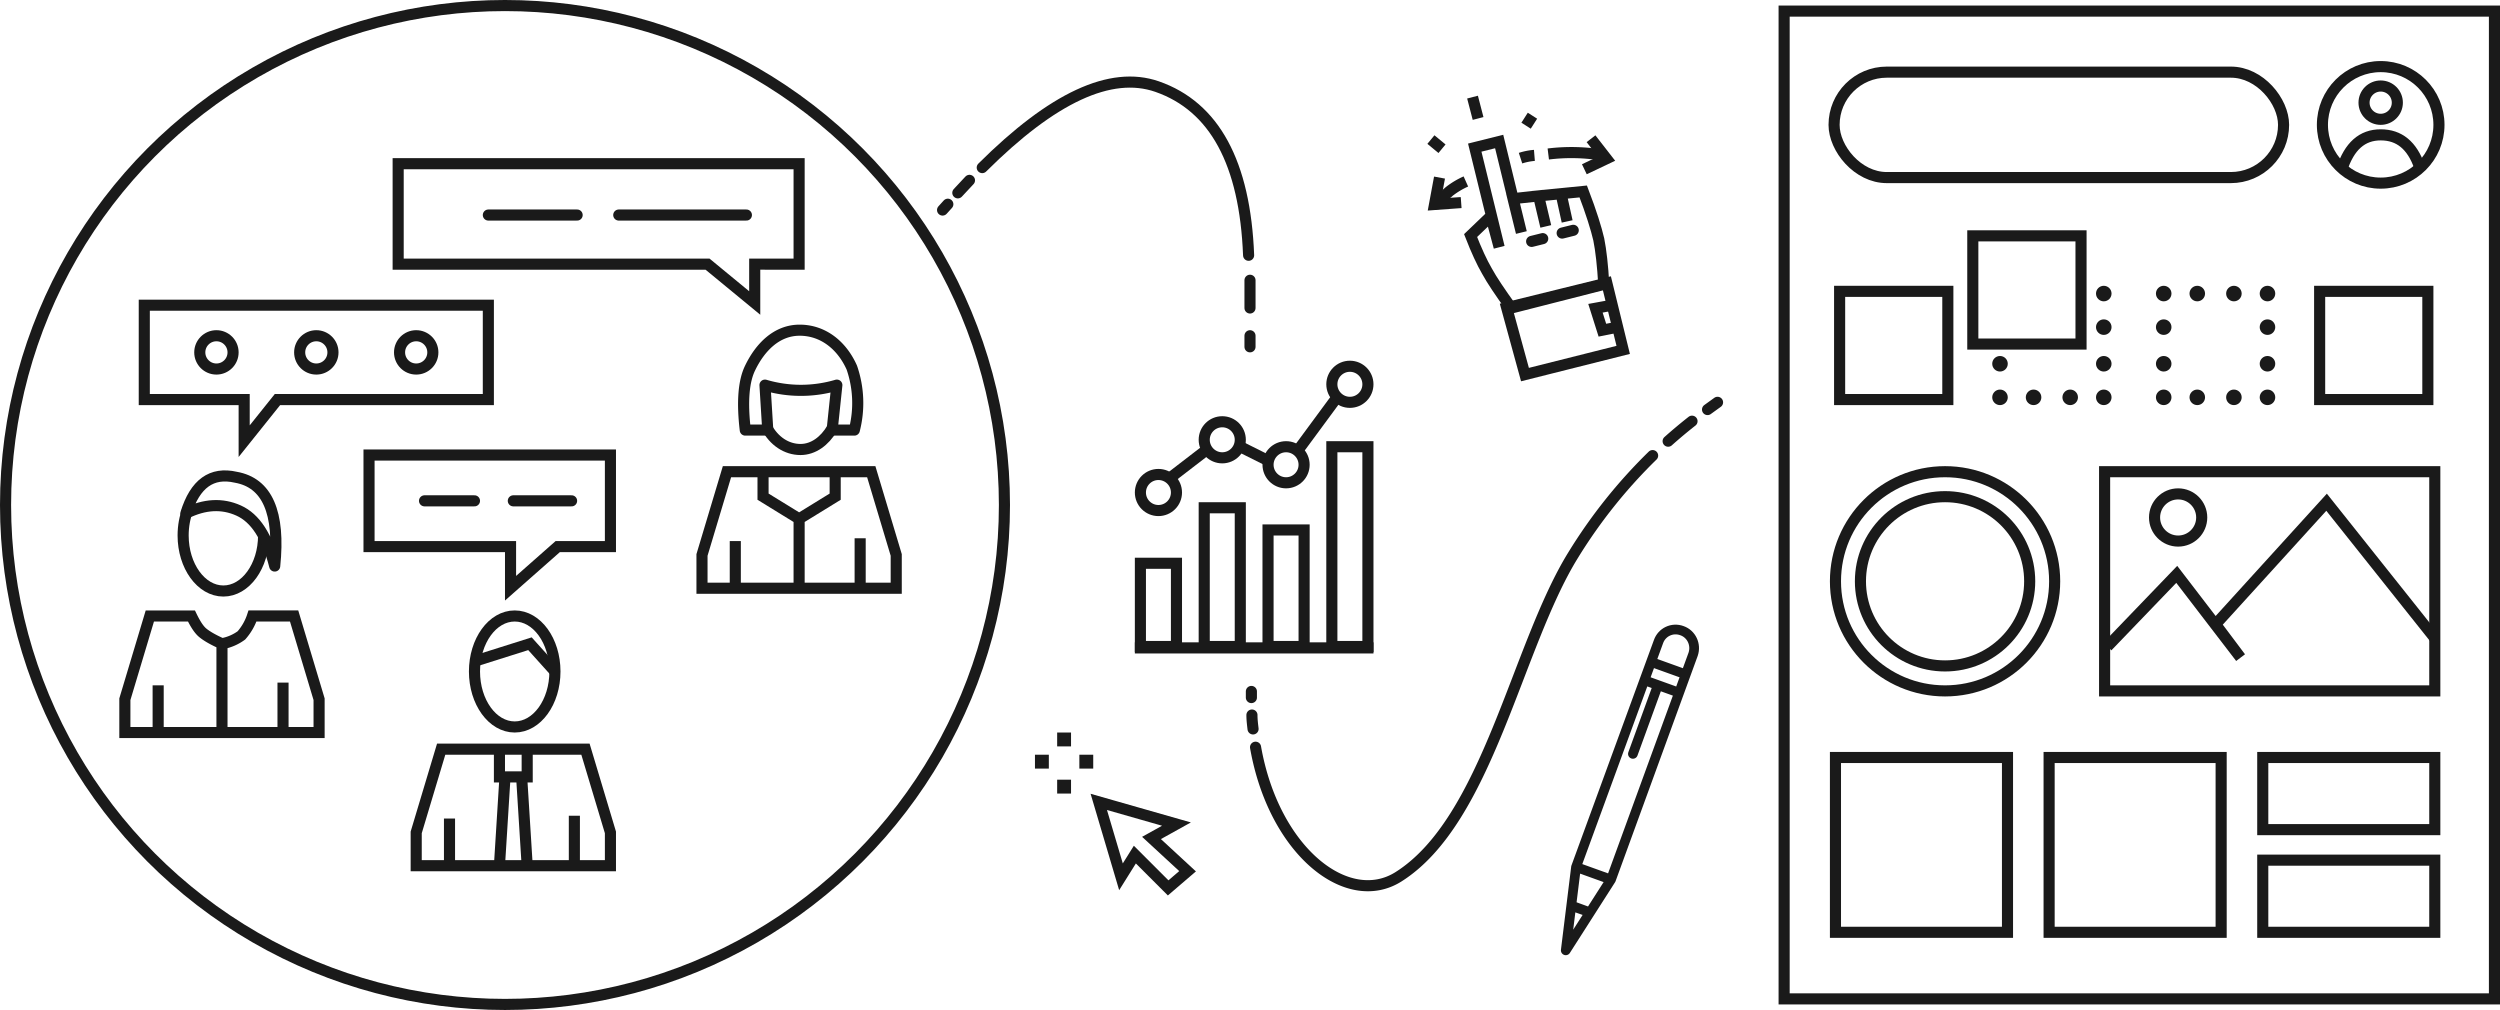 <svg xmlns="http://www.w3.org/2000/svg" viewBox="0 0 901 364">
  <g fill="none" fill-rule="evenodd">
    <g stroke="#1A1A1A" stroke-width="4" transform="matrix(-1 0 0 1 362 2)">
      <path d="M267 191c0 11 6.5 20 14.5 20s14.5-9 14.5-20c0-3.4-.6-6.6-1.7-9.4"/>
      <path stroke-linejoin="round" d="M295 183c-6.7-3.3-13-3.7-19-1s-10.3 9.3-13 20c-2-19.3 2.7-30 14-32 8.7-2 14.7 2.3 18 13z"/>
      <path d="M247 262v-12l9-30h15a20 20 0 0 0 4 7 17 17 0 0 0 7 3c3.4-1.5 5.7-2.9 7-4 1.3-1.1 2.6-3.1 4-6h15l9 30v12h-12v-17 17h-23v-32 32h-22v-18 18h-13z"/>
      <g transform="translate(142 220)">
        <ellipse cx="34.5" cy="20" rx="14.5" ry="20"/>
        <path d="M0 90V78l9-30h21v10h2l-2 32 2-32h6l2 32-2-32h2V48h-9 30l9 30v12H58V73v17H13V72v18zM20 20l9-10 19 6"/>
      </g>
      <g transform="translate(186 108)">
        <path d="M88 49L76 34H0V0h124v34H88z"/>
        <circle cx="26" cy="17" r="6"/>
        <circle cx="62" cy="17" r="6"/>
        <circle cx="98" cy="17" r="6"/>
      </g>
      <path d="M39 210v-12l9-30h39-26v9l13 8 13-8v-9h13l9 30v12H97v-17 17H74v-25 25H52v-18 18zM62.1 152.4c2.7 4.6 6.8 7.6 11.4 7.6 5 0 9.6-3 12.3-8.2"/>
      <path stroke-linejoin="round" d="M60.4 136.8a45.6 45.6 0 0 0 25.9 0l-1 16.2h8.1c1.2-10.2.6-17.7-1.8-22.5-3.5-7.2-9.4-13.5-17.8-13.5s-15.2 5.4-18.8 13.5a39.2 39.2 0 0 0-.9 22.5h8l-1.7-16.2z"/>
      <g>
        <path d="M178 210l-17-15h-19v-33h87v33h-51z"/>
        <path stroke-linecap="round" d="M156 178.5h21M191 178.5h18"/>
      </g>
      <g>
        <path d="M90 107.2v-14H74V57h144.5v36.2H107z"/>
        <path stroke-linecap="round" d="M93 75.5h46M154 75.5h32"/>
      </g>
      <circle cx="180" cy="180" r="180"/>
    </g>
    <path stroke="#1A1A1A" stroke-linecap="round" stroke-linejoin="round" stroke-width="3.5" d="M568 312.5l29.7-81.2c1.2-3.5 5-5.3 8.5-4 3.4 1.2 5.2 5 4 8.5L580.6 317l-12.5-4.5zm0 0l-3.7 30 16.3-25.5-12.5-4.5zm-1.3 14l6.3 2.3-6.3-2.2zm29.6-87.5l10 3.6-10-3.6zm-2.4 6.6l10 3.6-10-3.6zm3 3l-8.4 23.1 8.4-23.1z"/>
    <g stroke="#1A1A1A" stroke-width="4" transform="translate(409 130)">
      <path d="M2 73h13v30H2zM25 53h13v50H25zM48 61h13v42H48zM71 31h13v72H71z"/>
      <circle cx="8.5" cy="47.5" r="6.5"/>
      <circle cx="31.5" cy="28.5" r="6.5"/>
      <circle cx="54.5" cy="37.5" r="6.5"/>
      <circle cx="77.5" cy="8.5" r="6.5"/>
      <path d="M13 42l13-10M38 31l10 5M59 32l14-19M0 103.5h86"/>
    </g>
    <path fill="#1A1A1A" d="M373 272h5v5h-5zM381 264h5v5h-5zM389 272h5v5h-5zM381 281h5v5h-5z"/>
    <path stroke="#1A1A1A" stroke-width="4" d="M421 320l7-6-13-12 9-5-28-8 8 27 5-8z"/>
    <g stroke="#1A1A1A" stroke-linecap="round" stroke-width="4">
      <path stroke-linejoin="round" d="M339.7 75.7l1.9-2.1m3.6-4.1l4.2-4.5m4.6-4.6c25.3-25.2 46.3-35 63-29.2 20.7 7.2 31.7 27.5 33 60.8"/>
      <path d="M450.5 101v10M450.5 121v4"/>
    </g>
    <g stroke="#1A1A1A" stroke-linecap="round" stroke-width="4">
      <path d="M451 249.2v2.2m.2 6.3c0 1.7.2 3.3.4 5m.9 6.6c6.6 37.5 33.1 58.3 51.5 46.7 32.2-20.3 42.5-82.9 63-116a186.4 186.4 0 0 1 28.6-35.8m5.6-5.2a182 182 0 0 1 8.6-7.2m5.6-4.2l3.6-2.6"/>
    </g>
    <g stroke="#1A1A1A" stroke-width="4">
      <path d="M549.6 135l35.4-8.9-5.9-24.1-36.1 8.9z"/>
      <path d="M581 110l-6 1.1 2.5 7.9 5.5-1.1M544.7 111c-4.1-5.7-7-10-8.8-13.3-1.8-3.1-3.8-7.4-5.9-12.8l7.3-7 3 11.2-8.8-35.9 8.8-2.2 8 32.8-3-12.2 9.2-1 2.6 11-2.6-11 8.1-.8 2.2 10-2.2-10 8-.8c2.9 7.6 4.7 13.4 5.6 17.3.8 4 1.4 9.4 1.8 16.2l-33.3 8.5z"/>
      <path stroke-linecap="round" d="M552 87l4-1M563 84l4-1"/>
      <path d="M518.8 64l-1.8 9.7 9.6-.7"/>
      <path d="M517 73.7l5.3-4.7a29 29 0 0 1 6-3.6M515.7 50.3l4 3.3M530.7 35l2 7.7M552.3 41.7l-2.3 3.6M553 56a22 22 0 0 0-5 1M578 56a68 68 0 0 0-20-.5"/>
      <path d="M573.4 50l5.6 7.2-8 3.8"/>
    </g>
    <g>
      <path stroke="#1A1A1A" stroke-width="4" d="M643 4h256v356H643z"/>
      <g fill="#1A1A1A" transform="translate(777 103)">
        <circle cx="2.8" cy="2.8" r="2.8"/>
        <circle cx="14.9" cy="2.8" r="2.8"/>
        <circle cx="28.1" cy="2.8" r="2.8"/>
        <circle cx="40.2" cy="2.8" r="2.8"/>
        <circle cx="2.8" cy="40.2" r="2.8"/>
        <circle cx="14.9" cy="40.2" r="2.8"/>
        <circle cx="28.1" cy="40.2" r="2.8"/>
        <circle cx="40.2" cy="40.2" r="2.8"/>
        <circle cx="40.2" cy="14.9" r="2.8"/>
        <circle cx="40.2" cy="28.1" r="2.8"/>
        <circle cx="2.8" cy="14.9" r="2.8"/>
        <circle cx="2.8" cy="28.1" r="2.8"/>
      </g>
      <g fill="#1A1A1A" transform="translate(718 103)">
        <circle cx="40.2" cy="2.8" r="2.8"/>
        <circle cx="2.8" cy="40.2" r="2.8"/>
        <circle cx="14.9" cy="40.2" r="2.8"/>
        <circle cx="28.1" cy="40.2" r="2.8"/>
        <circle cx="40.2" cy="40.2" r="2.8"/>
        <circle cx="40.2" cy="14.9" r="2.8"/>
        <circle cx="40.2" cy="28.1" r="2.8"/>
        <circle cx="2.8" cy="28.1" r="2.8"/>
      </g>
      <path stroke="#1A1A1A" stroke-width="4" d="M711 85h39v39h-39zM663 105h39v39h-39zM836 105h39v39h-39z"/>
      <g stroke="#1A1A1A" stroke-width="4">
        <g transform="translate(756.5 168)">
          <circle cx="28.5" cy="18.5" r="8.5"/>
          <path d="M2 2h119v79H2z"/>
          <path d="M3 65l25-26 23 30-9-12 40-44 39 49"/>
        </g>
        <g transform="translate(659.5 168)">
          <circle cx="41.5" cy="41.5" r="39.5"/>
          <circle cx="41.5" cy="41.5" r="30.5"/>
        </g>
      </g>
      <g stroke="#1A1A1A" stroke-width="4" transform="translate(659 24)">
        <g transform="translate(178)">
          <circle cx="21" cy="21" r="21"/>
          <circle cx="21" cy="13" r="6"/>
          <path d="M7 37c2.7-8.3 7.3-12.4 14-12.4s11.3 3.8 14 11.5"/>
        </g>
        <rect width="162" height="38" x="2" y="2" rx="19"/>
      </g>
      <g stroke="#1A1A1A" stroke-width="4">
        <path d="M661.5 273h62v63h-62zM738.5 273h62v63h-62zM815.5 273h62v26h-62zM815.5 310h62v26h-62z"/>
      </g>
    </g>
  </g>
</svg>
